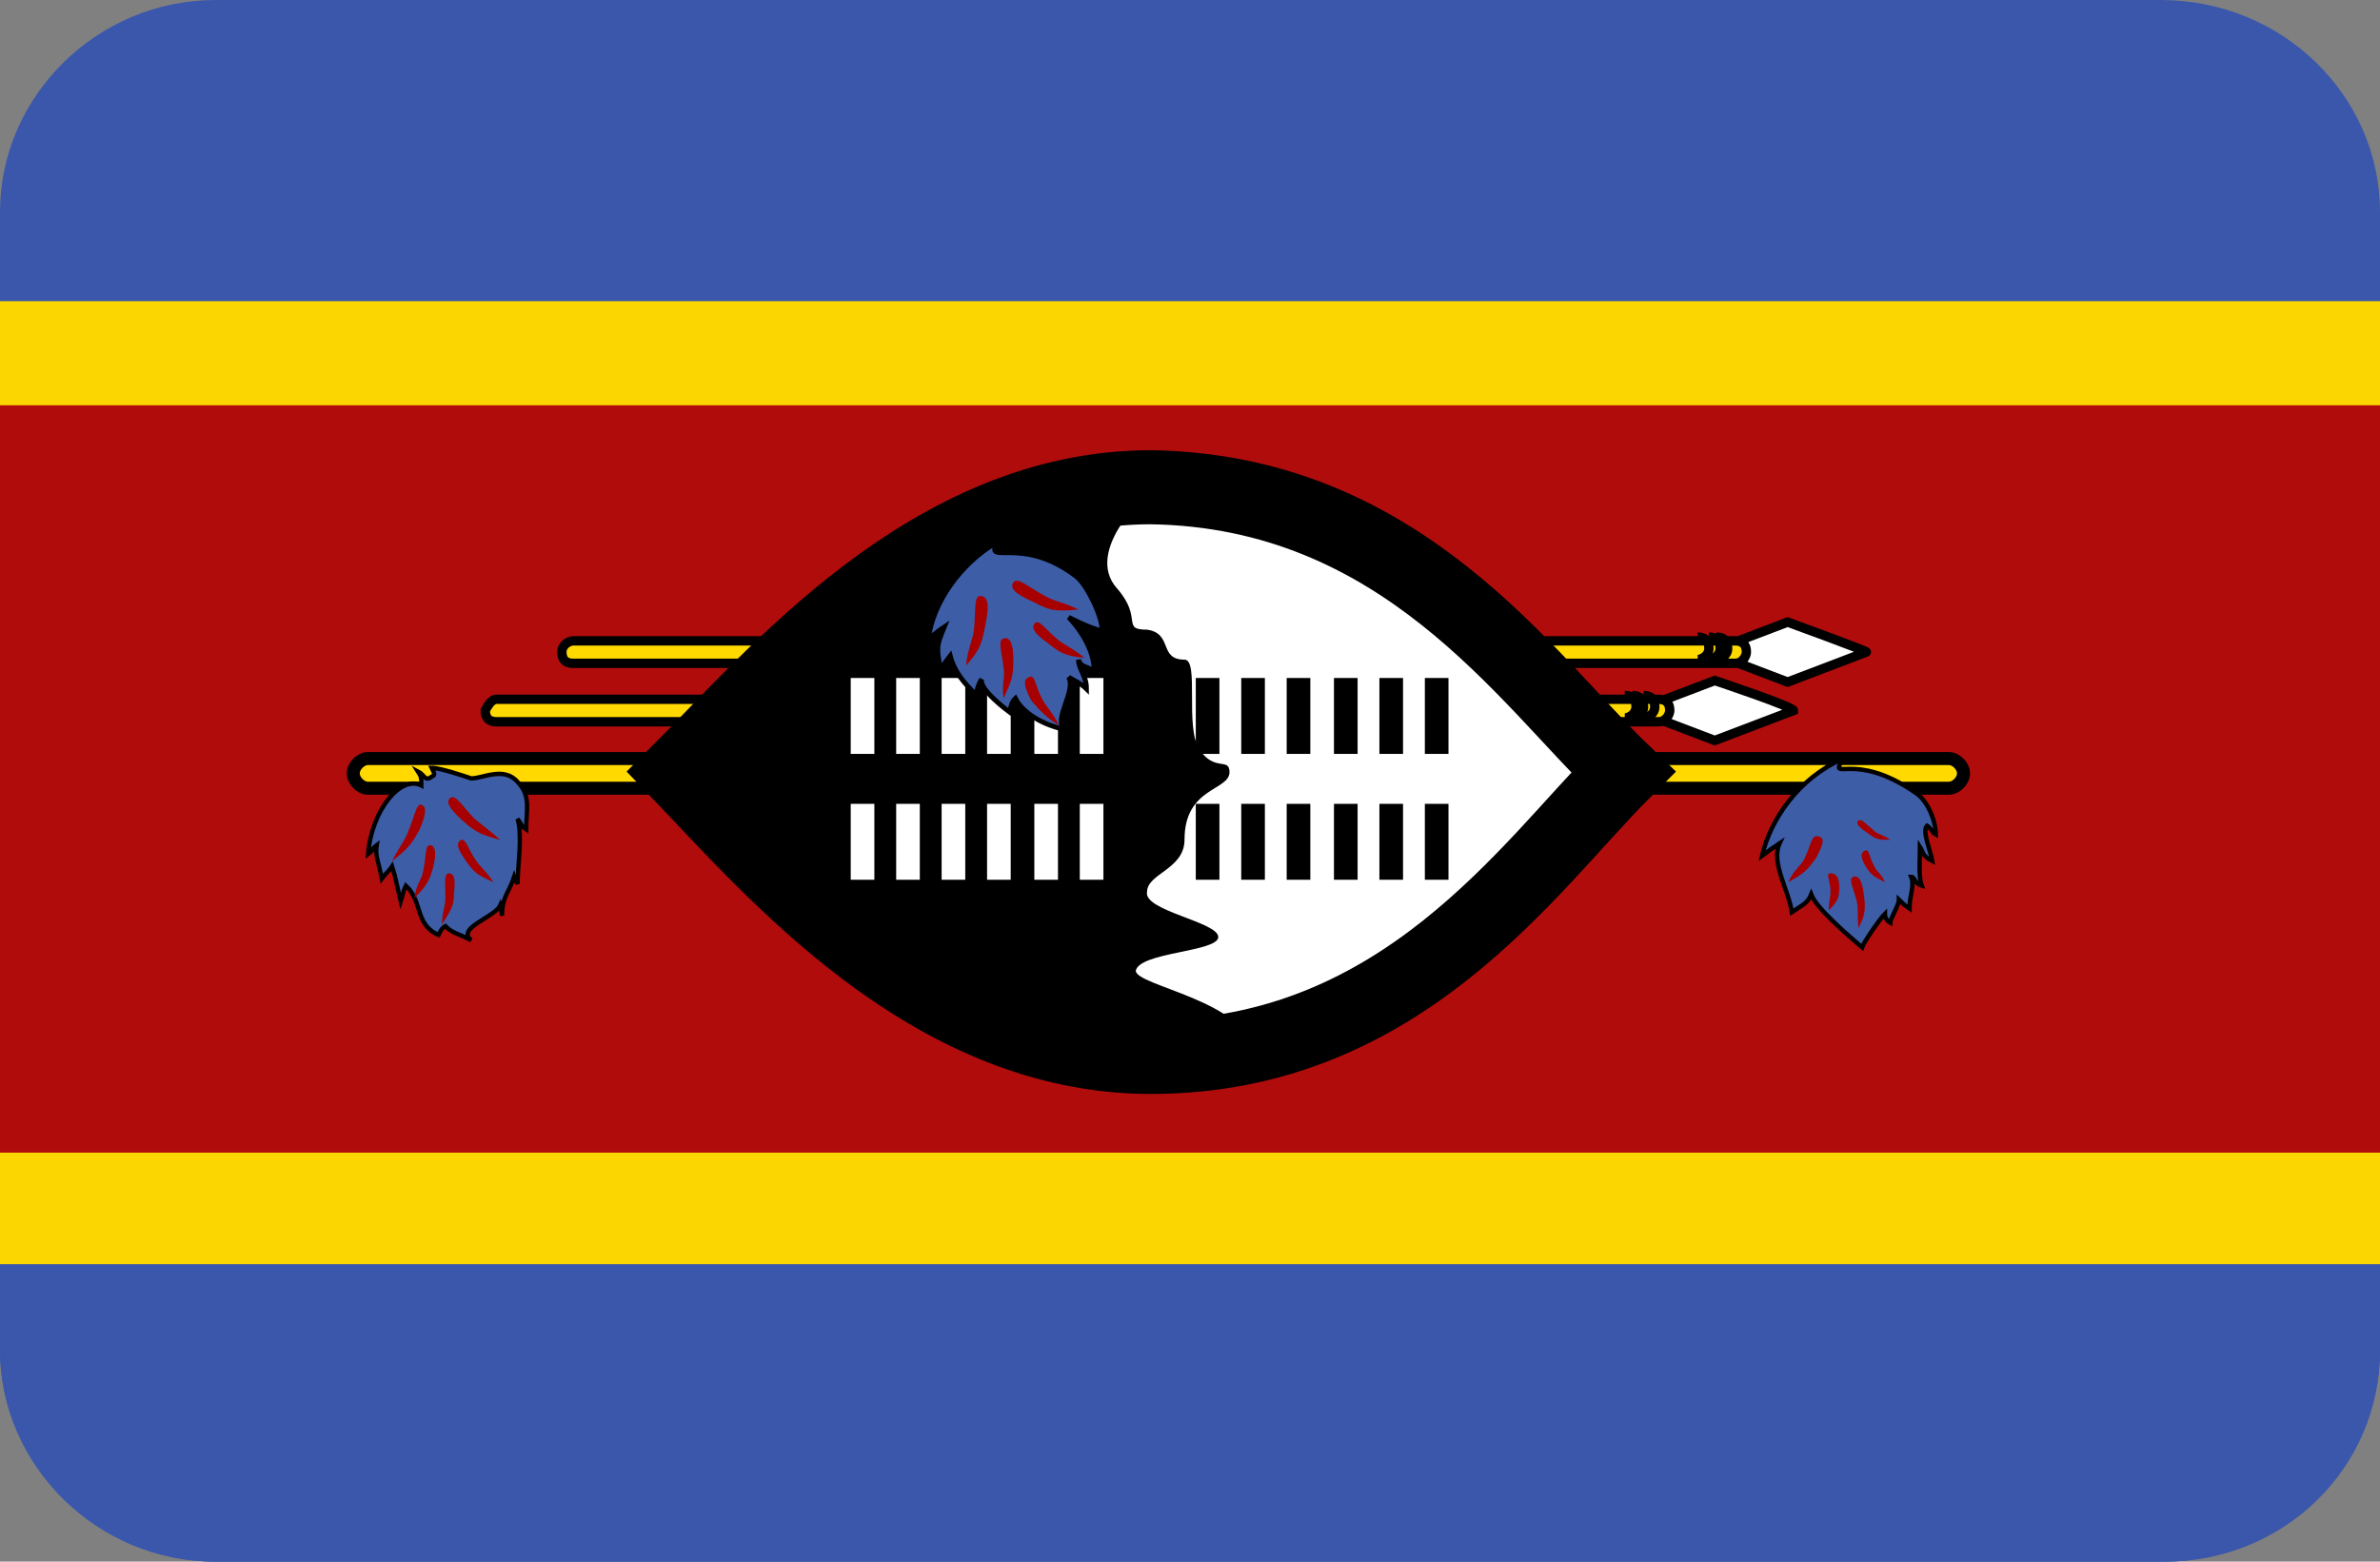 <?xml version="1.0" encoding="utf-8"?>
<!-- Generator: Adobe Illustrator 20.0.0, SVG Export Plug-In . SVG Version: 6.00 Build 0)  -->
<svg version="1.1" id="Layer_1" xmlns="http://www.w3.org/2000/svg" xmlns:xlink="http://www.w3.org/1999/xlink" x="0px" y="0px"
	 viewBox="0 0 64 42" style="enable-background:new 0 0 64 42;" xml:space="preserve">
<rect x="0" y="0" width="64" height="42" fill="#808080" stroke="none"/>
<style type="text/css">
	.st0{fill:#3A57AC;}
	.st1{fill:#FCD600;}
	.st2{fill:#B10C0C;}
	.st3{fill:#FFD900;stroke:#000000;stroke-width:0.35;}
	.st4{fill:#FFFFFF;stroke:#000000;stroke-width:0.25;}
	.st5{fill:#FFD900;stroke:#000000;stroke-width:0.25;}
	.st6{fill:none;stroke:#000000;stroke-width:0.25;}
	.st7{fill:#3D5DA7;stroke:#000000;stroke-width:0.25;}
	.st8{fill:#A70000;}
	.st9{fill:#FFFFFF;stroke:#000000;stroke-width:1.976;}
	.st10{fill:#FFFFFF;}
</style>
<path id="Rounded_Rectangle_7_copy_1_" class="st0" d="M5.8,0h52.3C61.4,0,64,2.6,64,5.7v30.6c0,3.2-2.6,5.7-5.8,5.7H5.8
	C2.6,42,0,39.4,0,36.3V5.7C0,2.6,2.6,0,5.8,0z"/>
<path class="st0" d="M0,36.3C0,39.4,2.6,42,5.8,42h52.4c3.2,0,5.8-2.5,5.8-5.7v-6.8H0V36.3z"/>
<rect y="8.1" class="st1" width="64" height="25.9"/>
<rect y="10.9" class="st2" width="64" height="20.1"/>
<g>
	<title>Flag of Swaziland</title>
	<path class="st3" d="M9.9,20.4h42.5c0.2,0,0.4,0.2,0.4,0.4l0,0c0,0.2-0.2,0.4-0.4,0.4H9.9c-0.2,0-0.4-0.2-0.4-0.4l0,0
		C9.5,20.6,9.7,20.4,9.9,20.4z"/>
	<g transform="matrix(1.008,0,0,1.008,-614.286,-25)">
		<path class="st4" d="M657.1,41.4l-2.1,0.8l2.1,0.8l2.1-0.8C659.3,42.2,657.1,41.4,657.1,41.4z"/>
		<path class="st5" d="M624.7,41.9h31c0.2,0,0.3,0.1,0.3,0.3l0,0c0,0.1-0.1,0.3-0.3,0.3h-31c-0.2,0-0.3-0.1-0.3-0.3l0,0
			C624.4,42,624.6,41.9,624.7,41.9z"/>
		<path class="st6" d="M655.2,42.4c0.1,0,0.3-0.1,0.3-0.3s-0.1-0.3-0.3-0.3"/>
		<path class="st6" d="M655,42.4c0.1,0,0.3-0.1,0.3-0.3s-0.1-0.3-0.3-0.3"/>
		<path class="st6" d="M654.7,42.4c0.1,0,0.3-0.1,0.3-0.3s-0.1-0.3-0.3-0.3"/>
	</g>
	<g transform="matrix(1.008,0,0,1.008,-642.857,-3.571)">
		<path class="st4" d="M683.5,21.7l-2.1,0.8l2.1,0.8l2.1-0.8C685.6,22.4,683.5,21.7,683.5,21.7z"/>
		<path class="st5" d="M651,22.2h31c0.2,0,0.3,0.1,0.3,0.3l0,0c0,0.1-0.1,0.3-0.3,0.3h-31c-0.2,0-0.3-0.1-0.3-0.3l0,0
			C650.8,22.3,650.9,22.2,651,22.2z"/>
		<path class="st6" d="M681.6,22.7c0.1,0,0.3-0.1,0.3-0.3s-0.1-0.3-0.3-0.3"/>
		<path class="st6" d="M681.3,22.7c0.1,0,0.3-0.1,0.3-0.3s-0.1-0.3-0.3-0.3"/>
		<path class="st6" d="M681.1,22.7c0.1,0,0.3-0.1,0.3-0.3s-0.1-0.3-0.3-0.3"/>
	</g>
	<g transform="matrix(0.472,0,0,0.474,348.424,253.52)">
		<path class="st7" d="M-633.2-491.8c-0.8,1.4,0.6-0.5,4.1,1.9c0.7,0.4,1.2,1.6,1.2,2.4c-0.2-0.1-0.3-0.4-0.5-0.5
			c-0.3,0.3,0.2,1.4,0.3,2c-0.6-0.3-0.5-0.5-0.7-0.8c0,0.5-0.1,1.7,0.1,2.2c-0.4-0.1-0.4-0.5-0.6-0.5c0.2,0.5-0.1,1.1-0.1,1.8
			c-0.3-0.2-0.5-0.4-0.6-0.5c0,0.3-0.5,1.1-0.5,1.3c-0.2-0.1-0.3-0.3-0.3-0.5c-0.3,0.3-1.2,1.6-1.3,1.9c-0.7-0.6-2.6-2.2-2.9-3
			c-0.2,0.5-0.5,0.6-1.1,1c-0.2-1.3-1.2-2.8-0.7-3.9c-0.3,0.2-0.6,0.4-1,0.7C-637.3-488.4-635.7-490.7-633.2-491.8L-633.2-491.8z"/>
		<path class="st8" d="M-636.3-484.8c0.3-0.7,0.7-0.9,0.9-1.3c0.4-0.8,0.4-1.4,0.8-1.3s0.3,0.4-0.1,1.2
			C-635.2-485.5-635.4-485.3-636.3-484.8z"/>
		<path class="st8" d="M-634-483.2c0-0.5,0.1-0.7,0.1-1.1c0-0.6-0.3-1,0-1s0.5,0.2,0.5,0.8C-633.4-483.9-633.5-483.7-634-483.2z"/>
		<path class="st8" d="M-632.3-482.2c-0.1-0.7,0-1-0.1-1.5c-0.2-0.8-0.5-1.3-0.2-1.4s0.5,0.2,0.6,1
			C-631.9-483.3-631.9-483-632.3-482.2z"/>
		<path class="st8" d="M-630.5-487.2c-0.4-0.3-0.7-0.3-0.9-0.5c-0.5-0.4-0.7-0.7-0.9-0.6s0,0.4,0.5,0.7
			C-631.3-487.2-631.1-487.2-630.5-487.2z"/>
		<path class="st8" d="M-630.8-484.8c-0.2-0.5-0.5-0.6-0.6-0.9c-0.3-0.5-0.3-1-0.5-0.9c-0.3,0.1-0.3,0.4,0,0.9
			C-631.6-485.2-631.4-485.1-630.8-484.8z"/>
	</g>
	<g transform="matrix(0.462,0,0,0.473,-111.469,249.82)">
		<path class="st7" d="M265.8-483.5c0-0.4,0-0.5-0.2-0.8c0.4,0.2,0.4,0.6,0.8,0.3c0.2-0.1,0.2-0.1,0-0.5c0.5,0,2,0.5,2.3,0.6
			c0.7,0,1.9-0.7,2.7,0.2c0.8,0.8,0.5,1.6,0.5,2.7c-0.3-0.2-0.2-0.2-0.5-0.6c0.3,1,0,2.7,0,3.7c-0.1-0.2-0.1-0.1-0.2-0.4
			c-0.3,0.9-0.7,1.1-0.7,2.2c-0.1-0.4,0-0.3-0.1-0.6c-0.3,0.7-2.6,1.3-1.7,2c-0.8-0.4-1.1-0.4-1.5-0.8c-0.2,0.1-0.3,0.3-0.4,0.5
			c-1.4-0.6-0.9-1.9-1.9-2.8c-0.2,0.4-0.1,0.3-0.3,0.9c-0.2-0.8-0.3-1.4-0.5-2c-0.2,0.3-0.2,0.2-0.6,0.7c-0.2-1-0.4-1.3-0.3-1.9
			c-0.4,0.3-0.1,0.2-0.5,0.5C262.9-482.1,264.6-484.1,265.8-483.5L265.8-483.5z"/>
		<path class="st8" d="M264.1-479.2c0.4-0.8,0.7-1.1,0.9-1.6c0.4-0.9,0.5-1.7,0.8-1.6s0.3,0.5-0.1,1.4
			C265.2-480.1,265-479.9,264.1-479.2z"/>
		<path class="st8" d="M265.4-477.1c0.1-0.8,0.4-1,0.5-1.5c0.2-0.9,0.1-1.5,0.4-1.5s0.4,0.4,0.2,1.2S266.1-477.8,265.4-477.1z"/>
		<path class="st8" d="M267-475.6c0-0.7,0.2-1,0.2-1.5c0-0.8-0.1-1.4,0.2-1.4c0.3,0,0.4,0.3,0.3,1.1
			C267.7-476.6,267.5-476.4,267-475.6z"/>
		<path class="st8" d="M270.4-480.4c-0.7-0.6-1-0.8-1.5-1.2c-0.7-0.7-1.1-1.4-1.4-1.2s-0.1,0.6,0.7,1.3
			C269-480.8,269.3-480.7,270.4-480.4z"/>
		<path class="st8" d="M270-478c-0.4-0.6-0.7-0.8-1-1.2c-0.5-0.7-0.6-1.3-0.9-1.2c-0.3,0.2-0.2,0.5,0.3,1.2S269.1-478.4,270-478z"/>
	</g>
	<g transform="matrix(1.008,0,0,1.008,0,1.2399686e-4)">
		<path class="st9" d="M43.3,20.6c-2.5,2.5-5.9,7.6-12.6,7.6c-5.9,0-10.1-5-12.6-7.6c2.5-2.5,6.7-7.6,12.6-7.6
			C37.4,13.1,40.7,18.1,43.3,20.6z"/>
		<path d="M29.8,15.7c0.7,0.8,0.1,1.1,0.8,1.1c0.7,0.1,0.3,0.8,1,0.8c0.4,0,0,1.8,0.4,2.4c0.4,0.6,0.8,0.2,0.8,0.6
			c0,0.5-1.2,0.4-1.2,1.8c0,0.8-1,0.9-1,1.4c-0.1,0.5,1.9,0.8,1.9,1.2s-2.1,0.4-2.2,0.9c0,0.4,2.9,0.8,3.1,2.1
			c-0.4,0.1-1.7,0.3-2.6,0.3c-5.9,0-10.1-5-12.6-7.6c2.5-2.5,6.7-7.6,12.6-7.6C30.6,13.1,28.9,14.7,29.8,15.7L29.8,15.7z"/>
		<g transform="matrix(0.485,0,0,0.533,183.715,210.236)">
			<rect x="-332" y="-360.5" class="st10" width="1.3" height="3.8"/>
			<rect x="-332" y="-354.2" class="st10" width="1.3" height="3.8"/>
			<rect x="-329.5" y="-360.5" class="st10" width="1.3" height="3.8"/>
			<rect x="-329.5" y="-354.2" class="st10" width="1.3" height="3.8"/>
			<rect x="-327" y="-360.5" class="st10" width="1.3" height="3.8"/>
			<rect x="-327" y="-354.2" class="st10" width="1.3" height="3.8"/>
			<rect x="-324.5" y="-360.5" class="st10" width="1.3" height="3.8"/>
			<rect x="-324.5" y="-354.2" class="st10" width="1.3" height="3.8"/>
			<rect x="-321.9" y="-360.5" class="st10" width="1.3" height="3.8"/>
			<rect x="-321.9" y="-354.2" class="st10" width="1.3" height="3.8"/>
			<rect x="-319.4" y="-360.5" class="st10" width="1.3" height="3.8"/>
			<rect x="-319.4" y="-354.2" class="st10" width="1.3" height="3.8"/>
		</g>
		<g transform="matrix(0.485,0,0,0.533,313.637,210.236)">
			<rect x="-580.9" y="-360.5" width="1.3" height="3.8"/>
			<rect x="-580.9" y="-354.2" width="1.3" height="3.8"/>
			<rect x="-578.4" y="-360.5" width="1.3" height="3.8"/>
			<rect x="-578.4" y="-354.2" width="1.3" height="3.8"/>
			<rect x="-575.9" y="-360.5" width="1.3" height="3.8"/>
			<rect x="-575.9" y="-354.2" width="1.3" height="3.8"/>
			<rect x="-573.3" y="-360.5" width="1.3" height="3.8"/>
			<rect x="-573.3" y="-354.2" width="1.3" height="3.8"/>
			<rect x="-570.8" y="-360.5" width="1.3" height="3.8"/>
			<rect x="-570.8" y="-354.2" width="1.3" height="3.8"/>
			<rect x="-568.3" y="-360.5" width="1.3" height="3.8"/>
			<rect x="-568.3" y="-354.2" width="1.3" height="3.8"/>
		</g>
	</g>
	<g transform="matrix(0.531,0,0,0.52,143.805,162.097)">
		<path class="st7" d="M-220.3-283.7c-0.7,1.3,1.2-0.4,4,1.8c0.5,0.4,1.3,2,1.3,2.8c-0.6-0.1-1.7-0.7-1.7-0.7s1.3,1.3,1.3,2.8
			c-0.4-0.3-0.7-0.2-0.8-0.6c0,0.5,0.4,0.8,0.4,1.5c-0.3-0.3-0.6-0.4-0.9-0.6c0.4,0.7-0.8,2.2-0.2,2.7c-1-0.2-2.1-0.8-2.5-1.6
			c-0.2,0.2-0.2,0.4-0.3,0.7c0,0-1.6-1.2-1.4-1.7c-0.2,0.3-0.2,0.5-0.3,0.8c-0.6-0.6-1.1-1.2-1.3-2c-0.3,0.4-0.3,0.4-0.5,0.7
			c-0.2-1.2-0.2-1.2,0.2-2.2c-0.3,0.2-0.5,0.4-0.8,0.6C-223.6-280.5-222.2-282.6-220.3-283.7L-220.3-283.7z"/>
		<path class="st8" d="M-221.9-277.3c0.1-0.9,0.3-1.2,0.4-1.8c0.1-1,0-1.8,0.3-1.8c0.4,0,0.5,0.4,0.3,1.4
			C-221.1-278.4-221.2-278.1-221.9-277.3z"/>
		<path class="st8" d="M-220-275.6c-0.1-0.8,0.1-1.1,0-1.6c-0.1-0.9-0.3-1.4,0-1.5s0.5,0.2,0.5,1.1S-219.6-276.5-220-275.6z"/>
		<path class="st8" d="M-217.2-274.2c-0.3-0.7-0.6-0.9-0.8-1.3c-0.4-0.7-0.4-1.4-0.7-1.2c-0.3,0.1-0.3,0.4,0.1,1.2
			C-218.1-274.9-217.9-274.7-217.2-274.2z"/>
		<path class="st8" d="M-216.2-280.2c-0.8-0.4-1.2-0.4-1.7-0.7c-0.9-0.5-1.4-1-1.6-0.7c-0.2,0.3,0.1,0.6,1,1
			C-217.6-280.1-217.3-280.1-216.2-280.2z"/>
		<path class="st8" d="M-215.9-277.7c-0.6-0.5-0.9-0.6-1.3-0.9c-0.7-0.6-1-1.1-1.2-0.9s-0.1,0.5,0.6,1
			C-217.1-277.9-216.8-277.8-215.9-277.7z"/>
	</g>
</g>
</svg>
